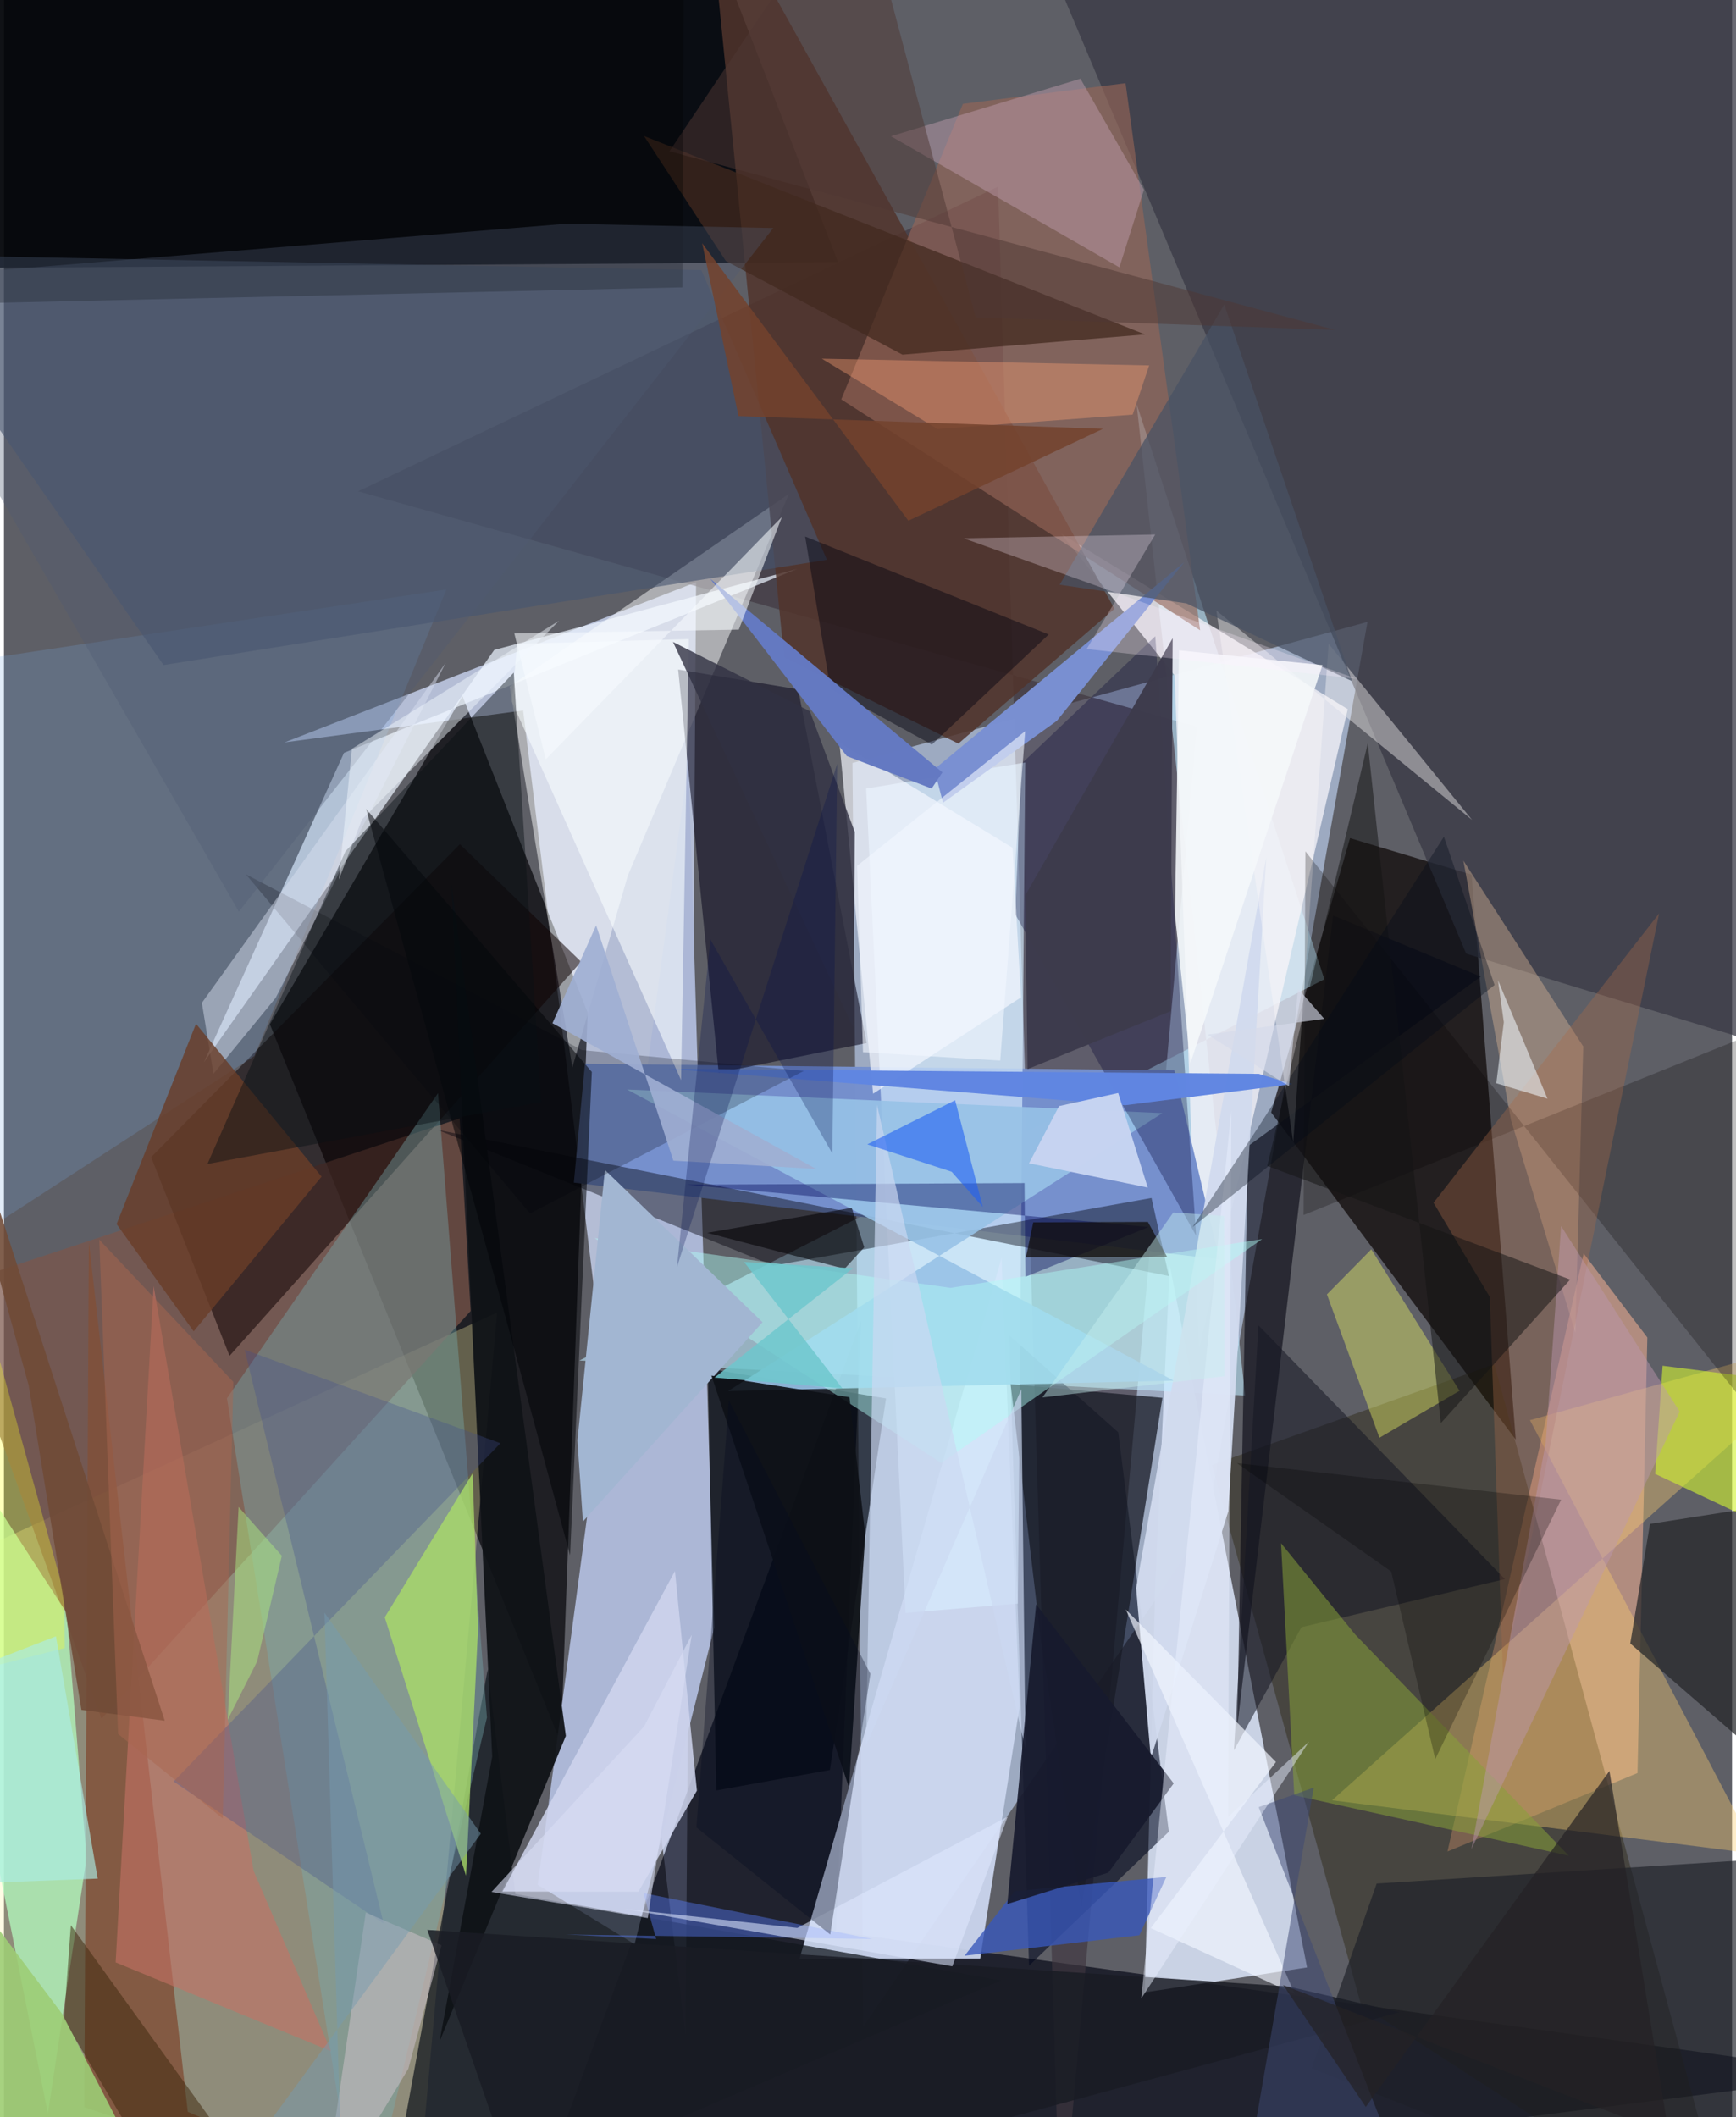 <svg xmlns="http://www.w3.org/2000/svg" width="228" height="278" viewBox="0 0 836 1024"><path fill="#5e5f66" d="M0 0h836v1024H0z"/><path fill="#b4c6e3" fill-opacity=".725" d="M410.482 369.038l5.294 611 166.07-242.481 77.79-436.767z"/><path fill="#c5d0eb" fill-opacity=".831" d="M334.828 281.59L135.73 359.075l115.432-15.427 78.6 640.62z"/><path fill="#03060b" fill-opacity=".914" d="M-62 129.886V-7.212l415.68 5.415 49.867 128.6z"/><path fill="#000311" fill-opacity=".655" d="M414.65 638.823l-12.138 295.416L898 1003.334 249.557 1086z"/><path fill="#dde6fa" fill-opacity=".847" d="M556.988 765.35l6.996-153.324L630.4 951.581l-78.495 12.047z"/><path fill="#3e363e" fill-opacity=".659" d="M577.098 351.5L511.17 1086 480.923 90.266 171.322 237.63z"/><path fill="#000103" fill-opacity=".671" d="M128.653 495.433l93.18-158.73 60.521 152.981-12.953 353.298z"/><path fill="#fff6a9" fill-opacity=".302" d="M238.584 634.824L-62 772.527v234.604L198.189 1086z"/><path fill="#acb7d6" d="M343.674 787.132l-38.598 153.22-46.86-28.716 72.952-543.685z"/><path fill="#090201" fill-opacity=".686" d="M613.05 538.044l38.14-132.662 58.821 17.67 21.352 273.243z"/><path fill="#beebff" fill-opacity=".588" d="M638.77 473.64l-90.829-278.27 52.502 479.596-322.042-16.942z"/><path fill="#cdd8f1" fill-opacity=".925" d="M491.346 825.408l-8.727-217.076-97.716 338.96 87.383-.003z"/><path fill="#00081f" fill-opacity=".576" d="M539.053 692.739l24.48 193.211-67.634 64.79-9.614-304.97z"/><path fill="#c39684" fill-opacity=".827" d="M764.217 606.295l30.797 40.604-4.755 210.658-91.929 37.95z"/><path fill="#393945" fill-opacity=".749" d="M505.335-19.082l202.037 480.341 158.633 48.359L898-58.843z"/><path fill="#ebf3fe" fill-opacity=".714" d="M383.76 275.15l-146.572 39.213L96.723 513.81l67.785-149.68z"/><path fill="#f3f2f8" fill-opacity=".78" d="M566.336 326.71l-54.832-68.496 138.6 84.8-71.95 309.742z"/><path fill="#11161d" fill-opacity=".729" d="M234.009 807.408L182.98 1086l299.653-128.143-235.246-41.796z"/><path fill="#7690cd" fill-opacity=".996" d="M566.23 517.707l21.79 91.465-312.324-37.173 5.358-57.492z"/><path fill="#d7eeff" fill-opacity=".651" d="M494.068 368.804l-3.557 406.77-54.34 4.556-19.073-398.745z"/><path fill="#221b00" fill-opacity=".376" d="M584.43 708.532l136.586-48.718L836.446 1086l-179.9-116.207z"/><path fill="#01060f" fill-opacity=".671" d="M340.498 661.916l4.122 204.043 54.94-9.879 27.155-179.695z"/><path fill="#fcd071" fill-opacity=".376" d="M642.518 870.733l205.73 25.992-110.022-209.839L898 642.373z"/><path fill="#7b564b" fill-opacity=".722" d="M47.193 831.285l178.583-197.194-5.328-93.137-248.245 81.983z"/><path fill="#feffff" fill-opacity=".49" d="M244.636 332.036l30.339 184.248 26.828-92.754 77.91-184.647z"/><path fill="#110f24" fill-opacity=".6" d="M326.164 323.818l58.032 9.599 33.138 171.103-71.564 14.32z"/><path fill="#00000a" fill-opacity=".42" d="M563.541 617.182l-353.827-70.724 162.496 65.674 182.939-32.72z"/><path fill="#b4fec0" fill-opacity=".722" d="M30.34 780.082l9.625 118.57-18.715 123.603-73.878-369.89z"/><path fill="#51342c" fill-opacity=".851" d="M377.408 317.977l84.315 41.679 75.506-65.196L339.656-62z"/><path fill="#0f0100" fill-opacity=".529" d="M71.206 559.682l37.924 96.099 170.083-190.61-58.645-56.845z"/><path fill="#966557" fill-opacity=".635" d="M405.063 193.172L463.909 50.24l78.687-10.023 36.085 264.647z"/><path fill="#97c2e6" fill-opacity=".902" d="M565.936 667.766l-264.54-140.822 259 11.431-210.069 134.44z"/><path fill="#805039" fill-opacity=".835" d="M239.563 1086l-200.698-66.804 2.204-418.54 47.86 420.747z"/><path fill="#0c0c17" fill-opacity=".639" d="M601.803 554.379l-5.192 281.111L643 442.785l71.456 29.567z"/><path fill="#77aeb3" fill-opacity=".388" d="M233.654 830.72l-23.665-302.018L107.88 676.288 172.832 1086z"/><path fill="#191b26" fill-opacity=".753" d="M501.636 793.26l-14.639-123.785 73.424 6.6-39.146 246.153z"/><path fill="#d1daee" fill-opacity=".957" d="M554.823 850.454l37.498-119.492 18.352-316.393-62.967 353.474z"/><path fill="#0f1317" fill-opacity=".937" d="M271.825 839.604L210.726 987.39l25.48-137.769-19.74-422.028z"/><path fill="#1e2028" fill-opacity=".663" d="M664.084 911.006l182.304-11.532 1.95 186.526-215.676-85.676z"/><path fill="#000132" fill-opacity=".31" d="M489.223 442.193l87.525 155.466-19.764-289.925-64.705 61.645z"/><path fill="#cfd4ed" fill-opacity=".851" d="M324.605 759.851l-83.496 155.04 65.783.083 28.34-48.912z"/><path fill="#76aae3" fill-opacity=".216" d="M214.043 285.115L121.147 510.75l-176.07 114.354L-62 326.616z"/><path fill="#e0bc98" fill-opacity=".396" d="M729.09 541.835l-23.071-125.593 57.993 89.893-3.846 138.395z"/><path fill="#a9dd69" fill-opacity=".784" d="M184.221 782.234l39.313 125.019 5.824-119.607-2.641-75.043z"/><path fill="#465670" fill-opacity=".612" d="M77.193 321.672l320.941-50.914-60.76-140.102-398.547-7.684z"/><path fill="#f4f7ff" fill-opacity=".682" d="M420.458 528.997L404.14 358.975l83.807 51.066 4.077 72.344z"/><path fill="#f7ff65" fill-opacity=".38" d="M661.488 604.266l-21.476 21.784 25.414 69.34 38.747-22.71z"/><path fill="#fbf8f9" fill-opacity=".412" d="M586.552 295.331l123.682 101.237-69.399-85.173-17.133 241.165z"/><path fill="#b0fcf6" fill-opacity=".447" d="M457.907 622.888l-172.222-24.084 167.761 108.773 155.238-108.261z"/><path fill="#6086e1" fill-opacity=".988" d="M607.057 519.38l16.242 4.963-80.874 10.212-220.92-17.61z"/><path fill="#151624" fill-opacity=".545" d="M595.045 846.564l32.662-59.54 98.418-23.276-119.232-122.725z"/><path fill="#7a90d2" fill-opacity=".996" d="M509.337 348.68l-55.05 39.57-4.2-16.203 120.925-100.166z"/><path fill="#c57264" fill-opacity=".6" d="M120.771 904.877L72.403 622.012 54.03 949.142l104.217 42.965z"/><path fill="#88a139" fill-opacity=".533" d="M617.813 746.396l35.816 44.106 103.37 107.04-132.79-29.23z"/><path fill="#252629" fill-opacity=".725" d="M898 721.2l-101.71 15.85-9.528 57.86 96.035 83.403z"/><path fill="#f9feff" fill-opacity=".58" d="M331.328 309.094l-83.017 2.314-2.593 27.929 81.85 183.085z"/><path fill="#41291e" fill-opacity=".737" d="M349.233 126.238l85.434 45.29 117.337-9.77L309.647 65.8z"/><path fill="#000659" fill-opacity=".4" d="M493.725 572.209l-163.49.772 223.567 20.49-59.64 24.062z"/><path fill="#485264" fill-opacity=".722" d="M510.728 282.81l61.26 9.013 80.172 37.633-61.809-182.17z"/><path fill="#d1f132" fill-opacity=".612" d="M898 759.727v-87.038l-95.595-12.13-3.609 52.305z"/><path fill="#bf9dad" fill-opacity=".467" d="M551.491 91.778l-11.878 37.528-110.528-63.411 91.69-27.814z"/><path fill="#a2b6d2" d="M280.085 735.92l86.913-96.406-76.272-73.672L277.43 696.69z"/><path fill="#3858ba" fill-opacity=".788" d="M562.343 907.803l-13.086 28.222-84.506 9.894 24.15-31.218z"/><path fill="#060001" fill-opacity=".247" d="M898 479.105L628.72 587.662l.875-175.91L887.422 735.53z"/><path fill="#000009" fill-opacity=".231" d="M254.486 586.93l132.478-68.971-107.334-10.07-162.581-85.004z"/><path fill="#d9dff1" fill-opacity=".471" d="M131.452 482.636l-30.094 36.73-5.614-34.318 117.923-164.387z"/><path fill="#693d28" fill-opacity=".808" d="M92.903 495.157l-38.407 96.897 37.28 51.87 61.884-74.832z"/><path fill="#000110" fill-opacity=".431" d="M505.422 306.88l-56.538 53.247-49.043-26.877-12.238-73.756z"/><path fill="#6479c1" fill-opacity=".992" d="M341.627 279.865l66.105 85.816 41.05 15.712 5.211-7.828z"/><path fill="#cbd9f2" fill-opacity=".678" d="M422.346 534.326l71.84 311.577-2.006-174.024-75.12 172.248z"/><path fill="#414e8d" fill-opacity=".314" d="M183.706 930.411l-101.647-68.76 158.14-163.606-123.746-45.216z"/><path fill="#c3bcc2" fill-opacity=".608" d="M195.64 1000.555l16.05-59.697-36.64-15.826-21.282 144.775z"/><path fill="#577dfb" fill-opacity=".427" d="M420.175 937.85l-110.784-22.22 6.113 22.214-43.7-2.177z"/><path fill="#3d3b4c" fill-opacity=".984" d="M564.363 489.111l1.017-180.416-71.288 124.284 1.063 84.11z"/><path fill="#f1f5ff" fill-opacity=".671" d="M554.782 932.563l69.744 31.931L542.7 778.461l72.664 73.762z"/><path fill="#2060f3" fill-opacity=".596" d="M458.475 566.726l-40.791-13.244 42.46-21.346 13.402 51.649z"/><path fill="#0e1116" fill-opacity=".91" d="M409.026 675.773l7.652 66.62-7.899 122.094-66.533-199.164z"/><path fill="#3e280c" fill-opacity=".514" d="M144.077 1086H93.78L29.045 976.938l3.32-45.776z"/><path fill="#f5f8fa" fill-opacity=".89" d="M573.962 514.22l-7.448-71.627 1.947-128.042 69.42 7.138z"/><path fill="#a96a48" fill-opacity=".349" d="M691.59 581.731l109.122-139.925-75.504 369.064-6.413-183.59z"/><path fill="#313142" fill-opacity=".788" d="M389.891 344.038l-66.235-33.547 87.222 186.54.742-94.582z"/><path fill="#ffa276" fill-opacity=".376" d="M554.016 176.733l-158.368-3.259 55.95 34.041 94.43-6.978z"/><path fill="#bc97af" fill-opacity=".463" d="M709.946 894.31l35.93-196.672 7.417-104.628 57.376 89.697z"/><path fill="#9dcd75" fill-opacity=".898" d="M28.185 974.093L86 1086l-148-91.467 1.607-138.376z"/><path fill="#ffefff" fill-opacity=".271" d="M523.79 313.92l130.518 14.364-190.096-67.947 92.735-1.808z"/><path fill="#171b2e" fill-opacity=".922" d="M565.892 862.556l-66.56-86.621-13.94 144.965 48.89-15.18z"/><path fill="#0f0b06" fill-opacity=".706" d="M562.728 607.993l-9.325-16.988-55.453.214-3.548 16.898z"/><path fill="#c6d3f1" fill-opacity=".996" d="M539.033 528.65l-28.593 6.32-14.548 27.676 57.439 11.723z"/><path fill="#191c24" fill-opacity=".839" d="M675.126 973.228l-53.912-12.444-416.391-27.355L257.639 1086z"/><path fill="#503834" fill-opacity=".51" d="M321.965 73.165l322.025 86.427-173.91-6.033L412.724-62z"/><path fill="#000002" fill-opacity=".318" d="M-55.6 147.65l383.812-8.659L329.11-62H-62z"/><path fill="#000306" fill-opacity=".525" d="M284.396 518.452L175.141 391.176l69.547 253.347 29.179 107.738z"/><path fill="#151414" fill-opacity=".518" d="M757.69 618.87l-62.581 69.452-35.33-328.804-48.62 204.374z"/><path fill="#505b72" fill-opacity=".333" d="M372.18 110.294l-100.165-2.073L-62 135.546l175.639 305.406z"/><path fill="#030200" fill-opacity=".259" d="M596.452 707.654l156.856 17.68-60.89 125.49-21.305-90.742z"/><path fill="#090e14" fill-opacity=".431" d="M246.626 325.303l13.221 207.731-161.41 29.93 66.755-151.194z"/><path fill="#f7fbff" fill-opacity=".557" d="M355.512 304.535l-108.612 1.86 15.22 60.843 114.25-117.255z"/><path fill="#f3faff" fill-opacity=".549" d="M721.943 523.933l3.645-29.506-2.828-20.339 23.955 57.292z"/><path fill="#f1f9fe" fill-opacity=".463" d="M168.33 362.175l-6.29 63.18 11.14-28.994 95.379-96.146z"/><path fill="#dee7ff" fill-opacity=".561" d="M383.821 932.481l-83.573-9.24 158.544 27.81 26.8-72.434z"/><path fill="#fffe23" fill-opacity=".302" d="M-47 816.53l76.42-19.42-.253-26.282L-62 441.603z"/><path fill="#3e4974" fill-opacity=".514" d="M633.639 864.584L595.342 1086l80.228-35.984-68.58-175.976z"/><path fill="#acede5" fill-opacity=".647" d="M-62 912.704l107.357-4.087-20.203-117.179L-62 825.246z"/><path fill="#704b36" fill-opacity=".886" d="M-62 400.783L77.772 832.248l-40.3-5.233-25.499-156.9z"/><path fill="#e9f0ff" fill-opacity=".475" d="M592.216 878.76l39.154-36.405-81.2 124.269 43.58-429.328z"/><path fill="#252224" fill-opacity=".694" d="M658.816 1019.039l-39.96-58.926 186.644 72.488-28.827-176.045z"/><path fill="#05091f" fill-opacity=".333" d="M350.7 677.394l68.476 132.207-19.453 126.058-64.728-51.809z"/><path fill="#dadff4" fill-opacity=".58" d="M309.71 834.986l-73.858 80.081 75.598 12.653 21.28-137.022z"/><path fill="#020104" fill-opacity=".565" d="M416.182 603.301l-9.517 10.368-66.496-17.382 69.962-12.12z"/><path fill="#9faed3" fill-opacity=".906" d="M286.473 447.55l-21.133 47.355 127.592 70.462-69.097-3.993z"/><path fill="#c7eff0" fill-opacity=".439" d="M565.695 586.452l-63.312 89.428 88.107-10.258-.22-77.511z"/><path fill="#010a19" fill-opacity=".349" d="M606.738 545.29l-31.724 48.21 146.1-117.09-24.5-71.708z"/><path fill="#6ec7cd" fill-opacity=".839" d="M343.779 666.293l66.986-52.953-52.7-2.946 47.55 61.13z"/><path fill="#73422d" fill-opacity=".851" d="M437.535 251.86L337.78 117.65l17.58 83.606 176.306 6.153z"/><path fill="#000e4b" fill-opacity=".267" d="M403.101 369.444L400.74 557.9l-58.974-103.503-16.17 158.42z"/><path fill="#f1f6ff" fill-opacity=".6" d="M481.966 512.95l-66.387-4.042-2.863-90.12 81.316-65.146z"/><path fill="#ace880" fill-opacity=".494" d="M122.512 803.48l11.923-50.99-20.917-23.626-5.274 102.939z"/><path fill="#a86650" fill-opacity=".482" d="M55.216 838.678l50.637 40.859 5.109-211.178-64.85-68.782z"/><path fill="#d6daeb" fill-opacity=".627" d="M626.035 478.116l12.684 14.676-56.51 7.61 39.447 24.978z"/><path fill="#769bb1" fill-opacity=".471" d="M97.468 1068.603l133.224-181.696-75.638-106.922 8.179 265.407z"/></svg>